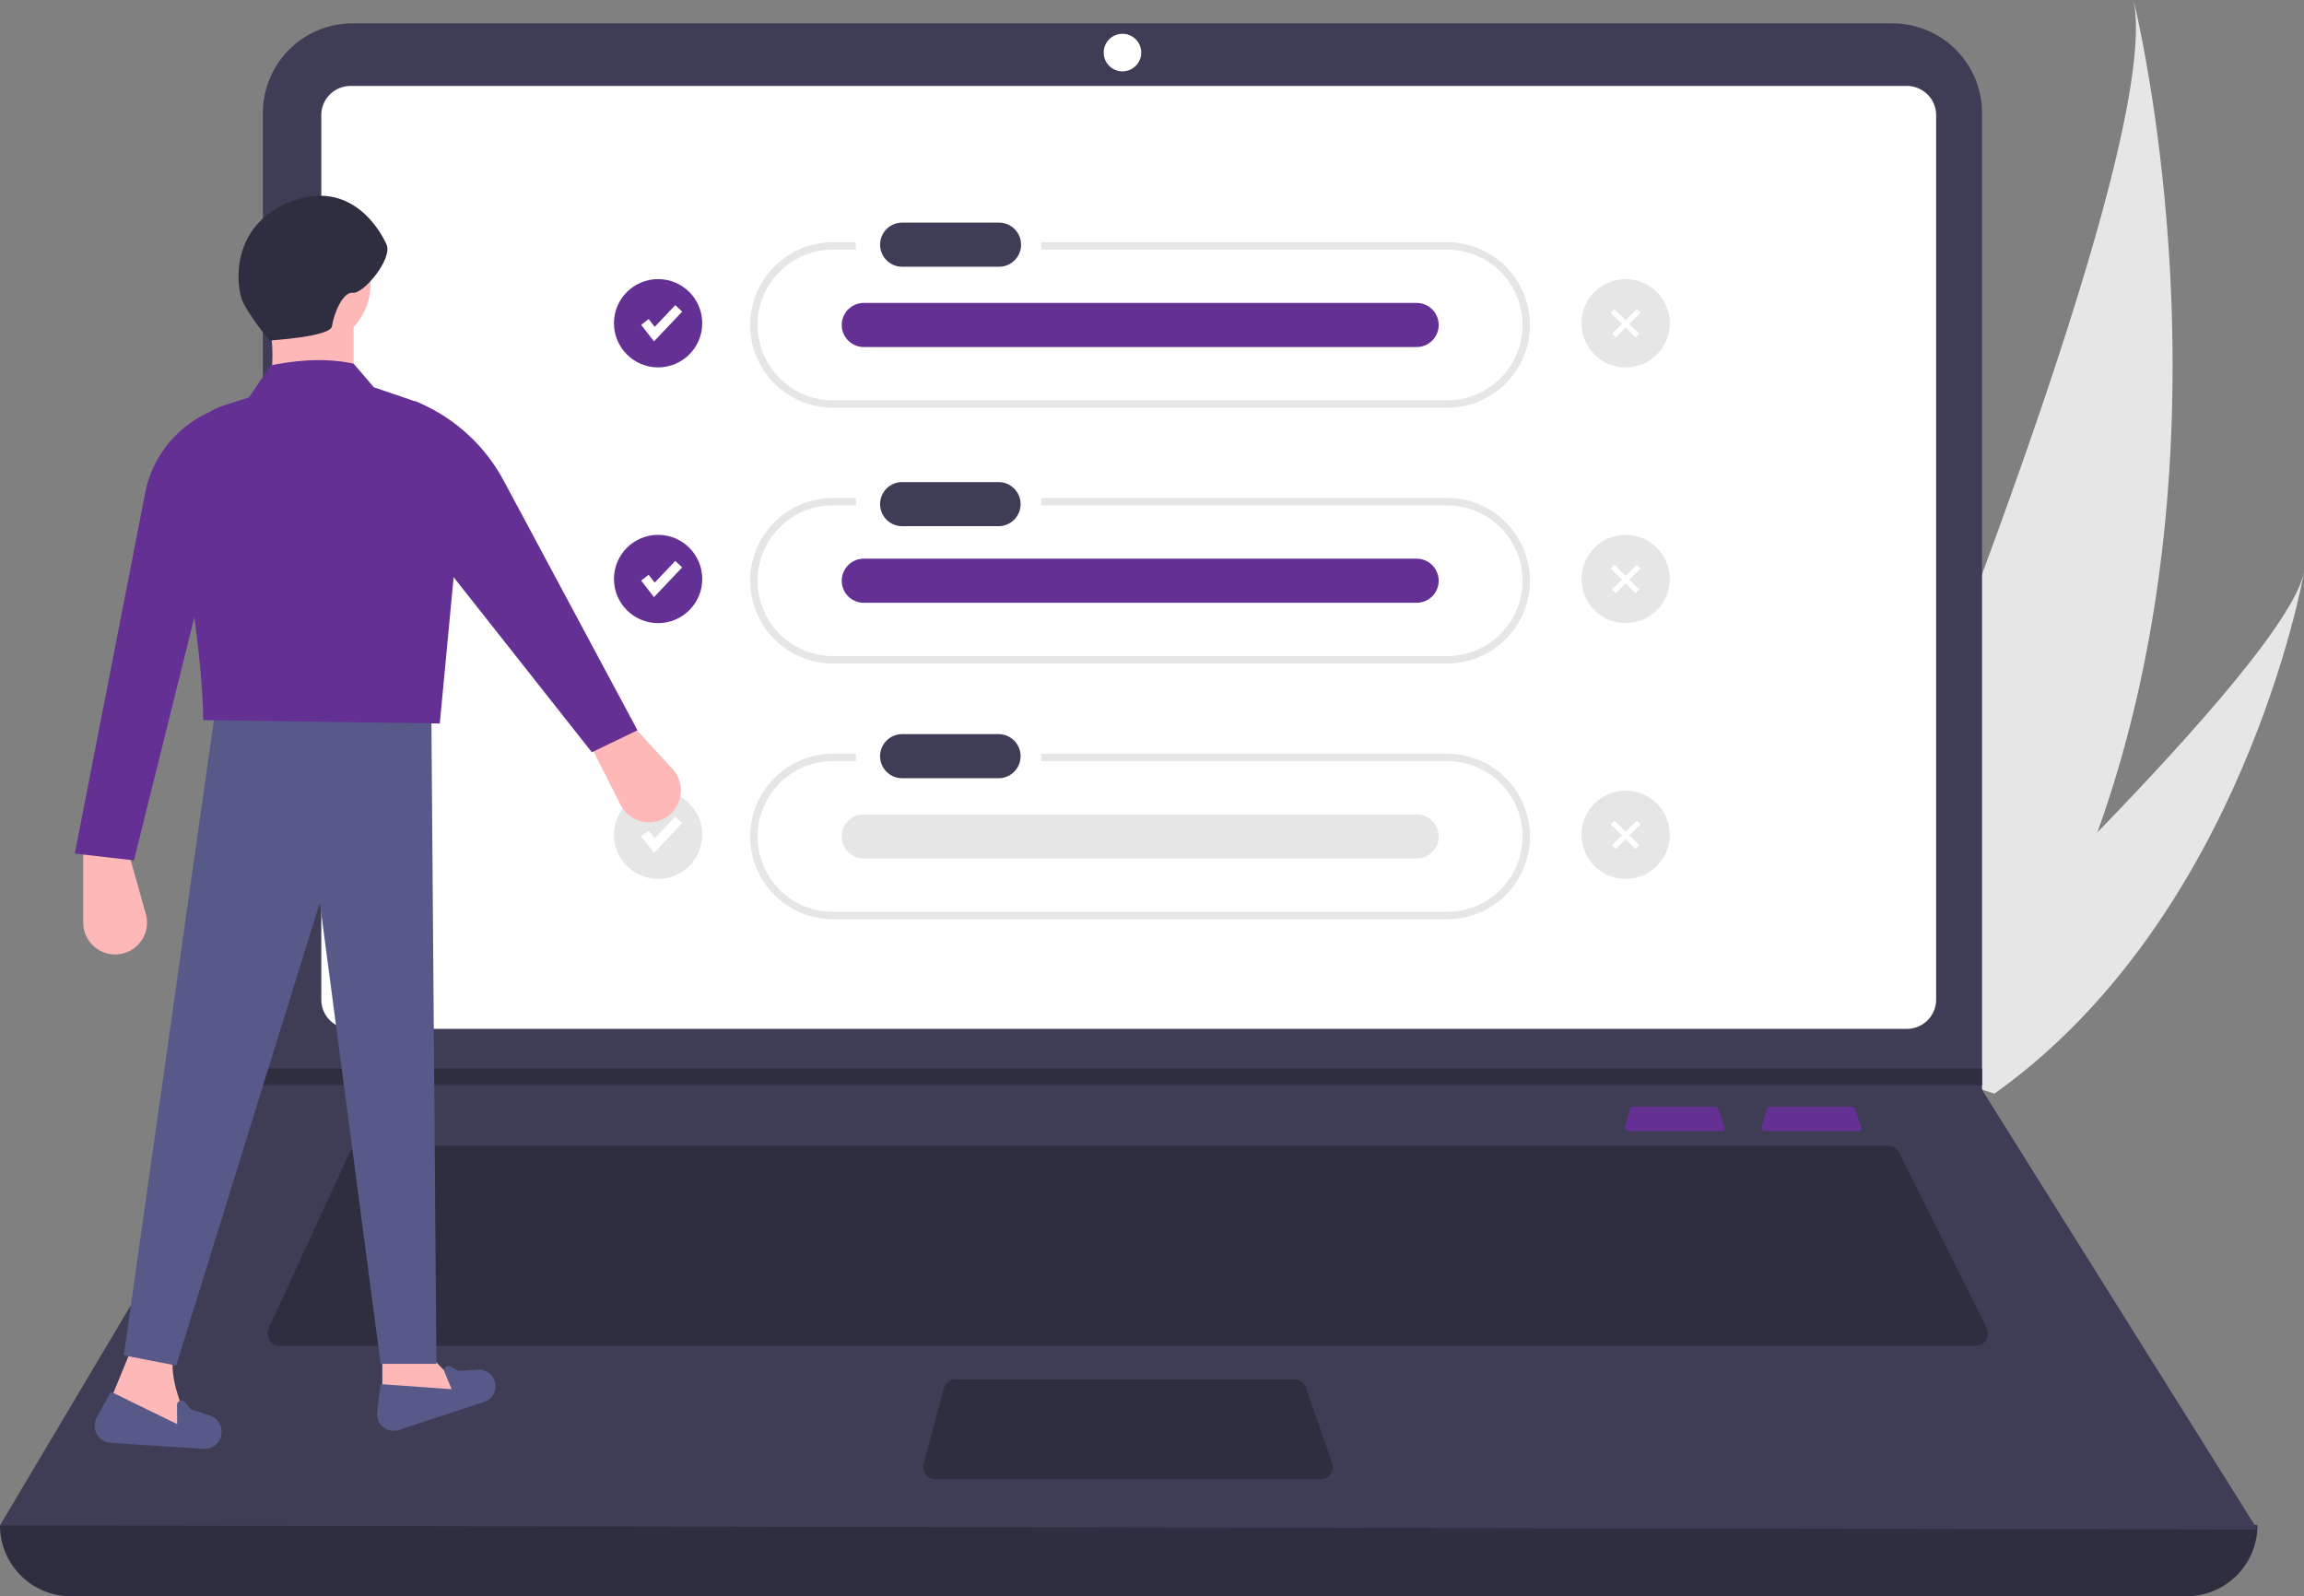 <svg id="e947267e-2fd0-4612-8553-18e563890315" data-name="Layer 1" xmlns="http://www.w3.org/2000/svg" width="808.778" height="560.418" viewBox="0 0 808.778 560.418"><rect x="0" y="0" width="808.778" height="560.418" fill="#808080" stroke="none"/><path d="M931.874,462.004a348.201,348.201,0,0,1-45.13,86.56c-.438.618-.884,1.223-1.332,1.837L827.663,531.7c.261-.596.546-1.264.85-1.994C846.7,486.687,956.151,224.46,944.529,169.791,945.639,174.28,981.902,322.801,931.874,462.004Z" transform="translate(-195.611 -169.791)" fill="#e6e6e6"/><path d="M897.885,552.173c-.705.532-1.431,1.057-2.164,1.568l-43.321-14.03c.518-.479,1.121-1.044,1.815-1.681,11.34-10.6,45.03-42.358,77.659-76.025,35.065-36.18,68.914-74.558,72.515-91.249C1003.712,374.564,982.346,490.421,897.885,552.173Z" transform="translate(-195.611 -169.791)" fill="#e6e6e6"/><path d="M963.145,730.209H220.512a24.901,24.901,0,0,1-24.901-24.901v0q403.807-46.93,792.435,0v0A24.901,24.901,0,0,1,963.145,730.209Z" transform="translate(-195.611 -169.791)" fill="#2f2e41"/><path d="M988.046,706.773l-792.435-1.465L287.451,550.776l.439-.732V209.472a31.475,31.475,0,0,1,31.478-31.478H859.894A31.475,31.475,0,0,1,891.372,209.472v342.915Z" transform="translate(-195.611 -169.791)" fill="#3f3d56"/><path d="M318.651,199.966a10.265,10.265,0,0,0-10.253,10.253V520.748a10.265,10.265,0,0,0,10.253,10.253H865.006a10.266,10.266,0,0,0,10.253-10.253V210.219a10.265,10.265,0,0,0-10.253-10.253Z" transform="translate(-195.611 -169.791)" fill="#fff"/><path d="M322.241,572.015a4.406,4.406,0,0,0-3.992,2.558l-28.299,61.52a4.394,4.394,0,0,0,3.992,6.231H889.053a4.394,4.394,0,0,0,3.929-6.36l-30.76-61.52a4.372,4.372,0,0,0-3.929-2.429Z" transform="translate(-195.611 -169.791)" fill="#2f2e41"/><circle cx="394.021" cy="18.457" r="6.591" fill="#fff"/><path d="M531.137,654.042a4.401,4.401,0,0,0-4.243,3.251l-7.099,26.366a4.394,4.394,0,0,0,4.243,5.537H659.036A4.393,4.393,0,0,0,663.187,683.364l-9.126-26.366a4.397,4.397,0,0,0-4.153-2.957Z" transform="translate(-195.611 -169.791)" fill="#2f2e41"/><polygon points="695.761 375.126 695.761 380.985 91.84 380.985 92.295 380.253 92.295 375.126 695.761 375.126" fill="#2f2e41"/><path d="M703.615,254.83H561.125v2.603H703.615a26.451,26.451,0,0,1,0,52.902H488.003a26.451,26.451,0,0,1,0-52.902h8.057v-2.603h-8.057a29.053,29.053,0,0,0,0,58.107H703.615a29.053,29.053,0,1,0,0-58.107Z" transform="translate(-195.611 -169.791)" fill="#e6e6e6"/><path d="M703.615,344.619H561.125v2.603H703.615a26.451,26.451,0,0,1,0,52.902H488.003a26.451,26.451,0,0,1,0-52.902h8.057v-2.603h-8.057a29.053,29.053,0,0,0,0,58.107H703.615a29.053,29.053,0,1,0,0-58.107Z" transform="translate(-195.611 -169.791)" fill="#e6e6e6"/><path d="M703.615,434.407H561.125V437.01H703.615a26.451,26.451,0,1,1,0,52.902H488.003a26.451,26.451,0,0,1,0-52.902h8.057v-2.603h-8.057a29.053,29.053,0,0,0,0,58.107H703.615a29.053,29.053,0,1,0,0-58.107Z" transform="translate(-195.611 -169.791)" fill="#e6e6e6"/><path id="ab287899-84e3-434f-b92d-b2aaa12c9990" data-name="Path 40" d="M512.144,247.954a7.739,7.739,0,0,0,0,15.475h33.945a7.739,7.739,0,1,0,.254-15.475q-.127-.002-.254,0Z" transform="translate(-195.611 -169.791)" fill="#3f3d56"/><path id="af2a4b37-a3ed-4662-953e-6f9b285406f1" data-name="Path 40" d="M512.144,339.044a7.739,7.739,0,0,0,0,15.475h33.945a7.739,7.739,0,0,0,.254-15.475q-.127-.002-.254,0Z" transform="translate(-195.611 -169.791)" fill="#3f3d56"/><path id="ff7e389f-e1f1-4104-a8c8-8a888f7bdbd5" data-name="Path 40" d="M512.144,427.532a7.739,7.739,0,0,0,0,15.475h33.945a7.739,7.739,0,0,0,.254-15.475q-.127-.002-.254,0Z" transform="translate(-195.611 -169.791)" fill="#3f3d56"/><path id="ab3f55ca-45f9-4d6f-a8ad-e44fa73330dd" data-name="Path 40" d="M498.68,276.146a7.739,7.739,0,0,0,0,15.475H692.684a7.739,7.739,0,1,0,.254-15.475q-.127-.002-.254,0Z" transform="translate(-195.611 -169.791)" fill="#643094"/><path id="b755e68c-1f13-420d-a9db-7573ff270e8f" data-name="Path 40" d="M498.68,365.935a7.739,7.739,0,0,0,0,15.475H692.684a7.739,7.739,0,1,0,.254-15.475q-.127-.002-.254,0Z" transform="translate(-195.611 -169.791)" fill="#643094"/><path id="f0f56a0b-ed67-4282-9bfe-4d2fc6a8304e" data-name="Path 40" d="M498.68,455.723a7.739,7.739,0,0,0,0,15.475H692.684a7.739,7.739,0,1,0,.254-15.475q-.127-.002-.254,0Z" transform="translate(-195.611 -169.791)" fill="#e6e6e6"/><circle cx="231.015" cy="113.483" r="15.495" fill="#643094"/><polygon points="229.577 119.849 225.063 114.045 227.688 112.003 229.826 114.751 237.046 107.129 239.461 109.417 229.577 119.849" fill="#fff"/><circle cx="231.015" cy="203.272" r="15.495" fill="#643094"/><polygon points="229.577 209.638 225.063 203.834 227.688 201.792 229.826 204.54 237.046 196.918 239.461 199.206 229.577 209.638" fill="#fff"/><circle cx="231.015" cy="293.06" r="15.495" fill="#e6e6e6"/><circle cx="570.65" cy="113.483" r="15.495" fill="#e6e6e6"/><circle cx="570.65" cy="203.272" r="15.495" fill="#e6e6e6"/><circle cx="570.65" cy="293.06" r="15.495" fill="#e6e6e6"/><polygon points="229.577 299.427 225.063 293.623 227.688 291.581 229.826 294.329 237.046 286.707 239.461 288.994 229.577 299.427" fill="#fff"/><rect x="765.121" y="277.147" width="1.824" height="12.254" transform="translate(-171.55 454.845) rotate(-45)" fill="#fff"/><rect x="760.362" y="282.362" width="12.254" height="1.824" transform="translate(-171.416 455.168) rotate(-45)" fill="#fff"/><rect x="765.121" y="366.936" width="1.824" height="12.254" transform="translate(-235.04 481.144) rotate(-45)" fill="#fff"/><rect x="760.362" y="372.151" width="12.254" height="1.824" transform="translate(-234.906 481.466) rotate(-45)" fill="#fff"/><rect x="765.121" y="456.725" width="1.824" height="12.254" transform="translate(-298.53 507.442) rotate(-45)" fill="#fff"/><rect x="760.362" y="461.939" width="12.254" height="1.824" transform="translate(-298.397 507.765) rotate(-45)" fill="#fff"/><path d="M429.606,456.644l0,0a11.189,11.189,0,0,0,2.072-16.896l-14.875-16.215-14.288,7.234,10.936,21.599A11.189,11.189,0,0,0,429.606,456.644Z" transform="translate(-195.611 -169.791)" fill="#ffb8b8"/><path d="M237.317,504.799h0a11.189,11.189,0,0,0,9.48-14.138l-5.947-21.186H224.836v24.209A11.189,11.189,0,0,0,237.317,504.799Z" transform="translate(-195.611 -169.791)" fill="#ffb8b8"/><polygon points="134.211 494.829 164.462 490.084 152.006 477.034 134.211 477.034 134.211 494.829" fill="#ffb8b8"/><path d="M232.547,665.806l31.437,8.304c-5.79-12.011-9.356-22.639-7.118-29.657l-14.829-1.779Z" transform="translate(-195.611 -169.791)" fill="#ffb8b8"/><polygon points="43.46 475.848 61.848 479.407 112.265 316.886 133.618 478.814 153.192 478.814 151.412 249.861 75.49 249.861 43.46 475.848" fill="#575a88"/><path d="M335.613,671.822l29.922-9.843a5.819,5.819,0,0,0,3.387-8.131h0a5.819,5.819,0,0,0-5.597-3.204l-6.788.459-2.66-1.497a1.547,1.547,0,0,0-2.19,1.938l2.453,5.957-24.912-1.779-1.229,9.833A5.835,5.835,0,0,0,335.613,671.822Z" transform="translate(-195.611 -169.791)" fill="#575a88"/><path d="M234.479,676.347l32.527,2.109a6.022,6.022,0,0,0,6.392-6.497h0a6.022,6.022,0,0,0-4.136-5.237l-6.693-2.182-1.975-2.465a1.601,1.601,0,0,0-2.85,1.014l.054,6.667-23.228-11.331-4.978,8.965A6.038,6.038,0,0,0,234.479,676.347Z" transform="translate(-195.611 -169.791)" fill="#575a88"/><circle cx="108.113" cy="99.796" r="21.946" fill="#ffb8b8"/><path d="M289.488,309.92h30.25v-29.064H289.488C291.988,289.832,291.665,299.612,289.488,309.92Z" transform="translate(-195.611 -169.791)" fill="#ffb8b8"/><path d="M266.949,422.617l83.04,1.186,8.304-87.73a27.397,27.397,0,0,0-18.587-25.942l-12.85-4.364-7.118-8.304c-8.986-1.942-18.764-1.471-29.064.593l-7.711,11.27-8.303,2.65A27.312,27.312,0,0,0,255.663,338.763C261.842,370.677,266.646,400.338,266.949,422.617Z" transform="translate(-195.611 -169.791)" fill="#643094"/><path d="M221.87,469.476l20.76,2.373,23.726-95.496,2.373-61.687-.7.339A39.291,39.291,0,0,0,246.578,342.848Z" transform="translate(-195.611 -169.791)" fill="#643094"/><path d="M403.372,433.887l16.015-7.711-46.973-87.651a61.413,61.413,0,0,0-31.321-28.012h0l8.897,55.755Z" transform="translate(-195.611 -169.791)" fill="#643094"/><path d="M290.16,289.339s21.52-1.276,21.986-4.999,3.608-12.214,7.33-11.748,14.038-11.943,11.829-16.945-12.637-23.419-33.926-14.931-18.849,29.776-16.64,34.779S290.16,289.339,290.16,289.339Z" transform="translate(-195.611 -169.791)" fill="#2f2e41"/><path d="M816.83,558.338a1.072,1.072,0,0,0-1.033.792l-1.729,6.42a1.07,1.07,0,0,0,1.033,1.348H847.975a1.07,1.07,0,0,0,1.011-1.42l-2.222-6.42a1.071,1.071,0,0,0-1.011-.72Z" transform="translate(-195.611 -169.791)" fill="#643094"/><path d="M768.83,558.338a1.072,1.072,0,0,0-1.033.792l-1.729,6.42a1.07,1.07,0,0,0,1.033,1.348H799.975a1.07,1.07,0,0,0,1.011-1.42l-2.222-6.42a1.071,1.071,0,0,0-1.011-.72Z" transform="translate(-195.611 -169.791)" fill="#643094"/></svg>